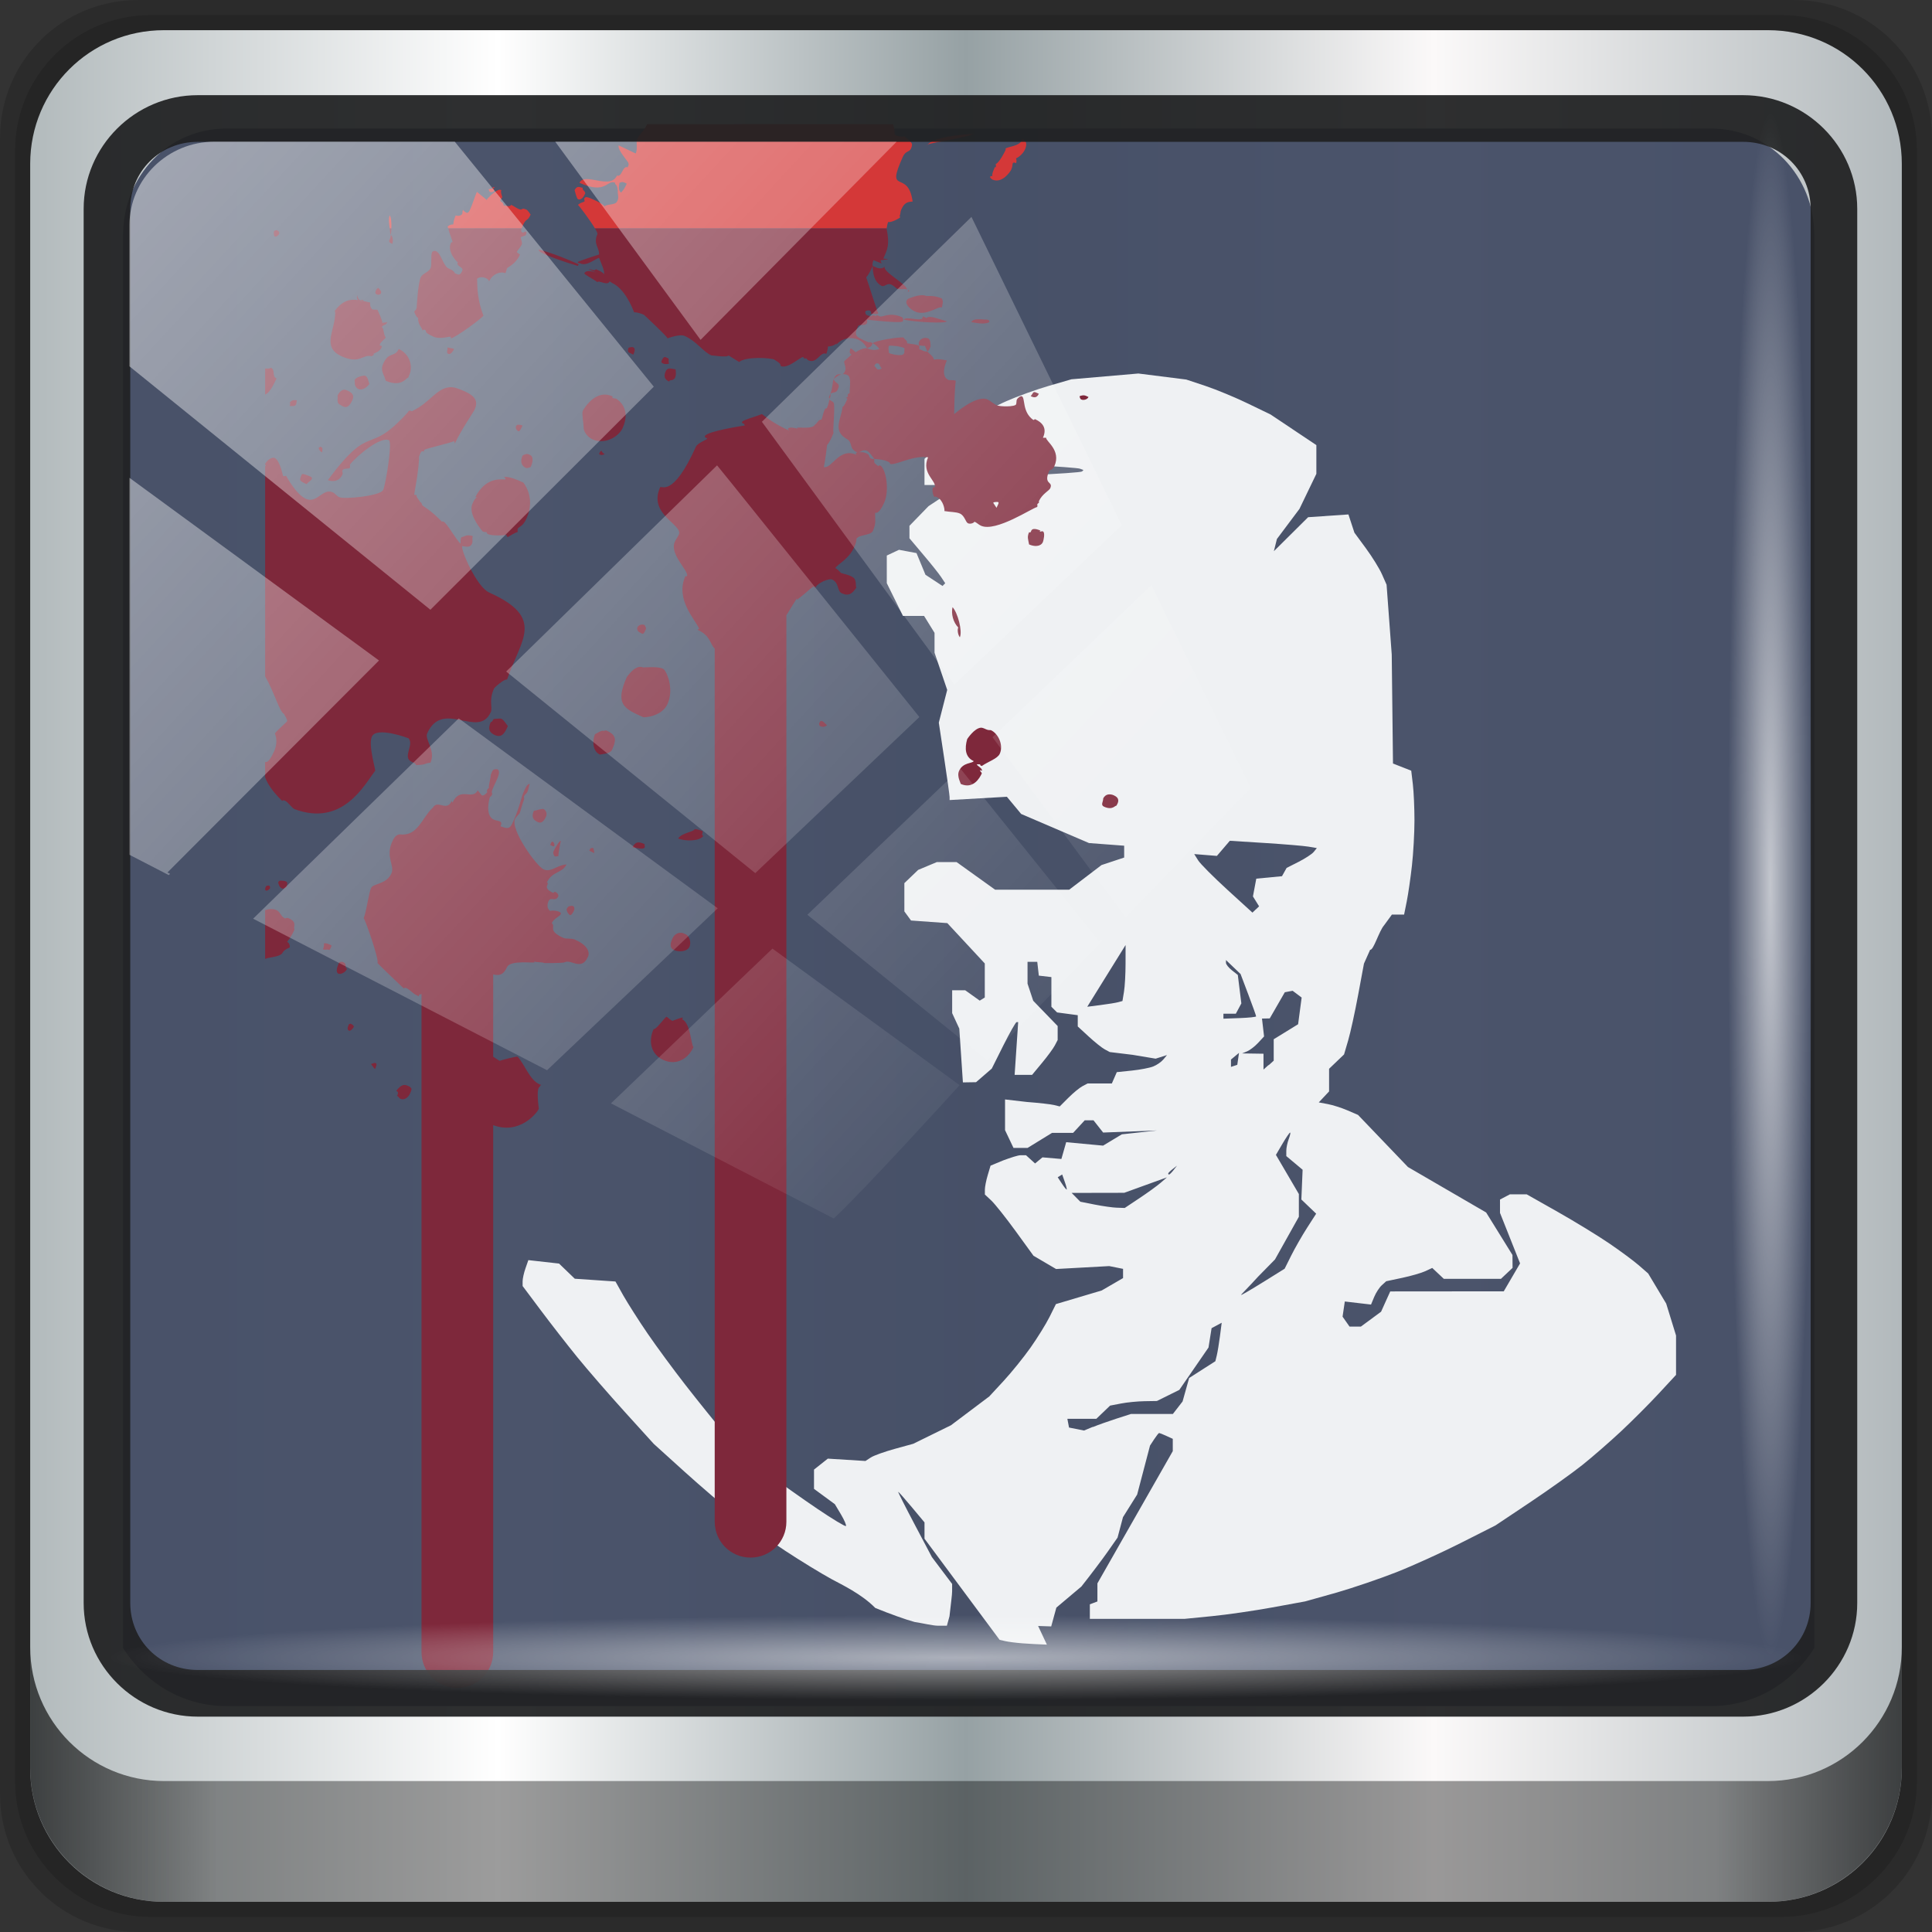 <?xml version="1.0" encoding="UTF-8" standalone="no"?>
<!-- Created with Inkscape (http://www.inkscape.org/) -->

<svg
   xmlns:dc="http://purl.org/dc/elements/1.1/"
   xmlns:cc="http://creativecommons.org/ns#"
   xmlns:rdf="http://www.w3.org/1999/02/22-rdf-syntax-ns#"
   xmlns:svg="http://www.w3.org/2000/svg"
   xmlns="http://www.w3.org/2000/svg"
   xmlns:xlink="http://www.w3.org/1999/xlink"
   xmlns:sodipodi="http://sodipodi.sourceforge.net/DTD/sodipodi-0.dtd"
   xmlns:inkscape="http://www.inkscape.org/namespaces/inkscape"
   width="96"
   height="96"
   id="svg13094"
   version="1.1"
   inkscape:version="0.92.1 r15371"
   sodipodi:docname="no-more-room-in-hell.svg">
  <rect width="100%" height="100%" fill="#333333" stroke="none"/>
  <sodipodi:namedview
     id="base"
     pagecolor="#ffffff"
     bordercolor="#666666"
     borderopacity="1.0"
     inkscape:pageopacity="0"
     inkscape:pageshadow="2"
     inkscape:zoom="2.193136"
     inkscape:cx="-60.450166"
     inkscape:cy="30.469154"
     inkscape:document-units="px"
     inkscape:current-layer="g19124"
     showgrid="false"
     inkscape:snap-bbox="true"
     inkscape:bbox-paths="true"
     inkscape:bbox-nodes="true"
     inkscape:snap-bbox-edge-midpoints="true"
     inkscape:snap-bbox-midpoints="true"
     inkscape:object-paths="true"
     inkscape:snap-intersection-paths="true"
     inkscape:object-nodes="true"
     inkscape:snap-smooth-nodes="true"
     inkscape:snap-midpoints="true"
     inkscape:snap-object-midpoints="true"
     inkscape:snap-center="true"
     showguides="true"
     inkscape:guide-bbox="true"
     inkscape:window-width="1920"
     inkscape:window-height="994"
     inkscape:window-x="0"
     inkscape:window-y="21"
     inkscape:window-maximized="1"
     inkscape:snap-global="false"
     fit-margin-top="0"
     fit-margin-left="0"
     fit-margin-right="0"
     fit-margin-bottom="0"
     showborder="true"
     inkscape:showpageshadow="false"
     inkscape:snap-page="true">
    <inkscape:grid
       type="xygrid"
       id="grid3075"
       empspacing="5"
       visible="true"
       enabled="true"
       snapvisiblegridlinesonly="true"
       originx="1.6362304e-08"
       originy="18"
       spacingx="1"
       spacingy="1" />
  </sodipodi:namedview>
  <defs
     id="defs13096">
    <linearGradient
       inkscape:collect="always"
       xlink:href="#linearGradient6139-0"
       id="linearGradient4071"
       gradientUnits="userSpaceOnUse"
       gradientTransform="matrix(1.107,0,0,1.107,-5.143,-4.036)"
       x1="6"
       y1="47"
       x2="90"
       y2="47" />
    <linearGradient
       id="linearGradient6139-0">
      <stop
         id="stop6141-2"
         offset="0"
         style="stop-color:#b2babc;stop-opacity:1" />
      <stop
         style="stop-color:#ffffff;stop-opacity:1;"
         offset="0.25"
         id="stop6151-0" />
      <stop
         style="stop-color:#96a1a4;stop-opacity:1"
         offset="0.5"
         id="stop6147-1" />
      <stop
         id="stop6149-4"
         offset="0.75"
         style="stop-color:#fbf9f9;stop-opacity:1;" />
      <stop
         id="stop6143-4"
         offset="1"
         style="stop-color:#b2b9bc;stop-opacity:1" />
    </linearGradient>
    <linearGradient
       gradientTransform="translate(-10e-6,-2e-6)"
       inkscape:collect="always"
       xlink:href="#linearGradient3832-0-6-1-1"
       id="linearGradient4129"
       x1="1.5"
       y1="88.172"
       x2="94.5"
       y2="88.172"
       gradientUnits="userSpaceOnUse" />
    <linearGradient
       id="linearGradient3832-0-6-1-1">
      <stop
         style="stop-color:#000000;stop-opacity:1;"
         offset="0"
         id="stop3834-6-3-7-1" />
      <stop
         id="stop3872-2-4"
         offset="0.1"
         style="stop-color:#000000;stop-opacity:0.588;" />
      <stop
         style="stop-color:#000000;stop-opacity:0.588;"
         offset="0.9"
         id="stop3844-6-2-7-6" />
      <stop
         style="stop-color:#000000;stop-opacity:1;"
         offset="1"
         id="stop3836-5-0-2-9" />
    </linearGradient>
    <radialGradient
       inkscape:collect="always"
       xlink:href="#linearGradient3737"
       id="radialGradient7462"
       gradientUnits="userSpaceOnUse"
       gradientTransform="matrix(0.975,0,0,0.049,33.899,80.167)"
       cx="13.948"
       cy="44.893"
       fx="13.948"
       fy="44.893"
       r="43.199" />
    <linearGradient
       id="linearGradient3737">
      <stop
         offset="0"
         style="stop-color:#ffffff;stop-opacity:1"
         id="stop3739" />
      <stop
         offset="1"
         style="stop-color:#ffffff;stop-opacity:0"
         id="stop3741" />
    </linearGradient>
    <radialGradient
       inkscape:collect="always"
       xlink:href="#linearGradient3737"
       id="radialGradient7464"
       gradientUnits="userSpaceOnUse"
       gradientTransform="matrix(0.888,0,0,0.049,31.544,-90.168)"
       cx="13.948"
       cy="44.893"
       fx="13.948"
       fy="44.893"
       r="43.199" />
    <linearGradient
       inkscape:collect="always"
       xlink:href="#linearGradient3737"
       id="linearGradient4767"
       gradientUnits="userSpaceOnUse"
       x1="2.771"
       y1="-28.642"
       x2="50.528"
       y2="14.514" />
    <clipPath
       id="clipPath4156-4-1"
       clipPathUnits="userSpaceOnUse">
      <path
         inkscape:connector-curvature="0"
         id="path4158-0-8"
         d="m 27.046,-55.695 -14.214,13.321 h 0.061 l 15.653,21.771 10.231,-10.546 C 38.562,-32.302 27.468,-54.819 27.046,-55.695 Z M 9.647,-39.383 -5.241,-25.321 15.988,-7.806 26.372,-18.383 Z m 31.491,12.951 -9.741,9.714 8.945,12.458 7.781,-7.555 z m -49.84,4.379 -13.754,12.982 26.283,13.846 0.061,-0.062 -0.123,-0.062 L 13.599,-5.401 -8.702,-22.053 Z m 38.015,7.401 -9.803,9.775 11.579,9.559 7.628,-7.401 -8.669,-11.009 z m 20.187,5.674 -7.383,7.216 6.188,8.542 5.82,-6.137 z m -32.195,6.322 -9.557,9.498 13.662,7.185 7.934,-7.678 z m 23.312,2.374 -7.107,6.938 8.363,6.907 5.361,-5.674 -0.061,-0.092 -0.092,0.123 -6.464,-8.203 z m -8.73,8.542 -7.505,7.339 10.354,5.458 c 1.397,-1.321 5.675,-6.123 5.851,-6.322 z"
         style="opacity:0.6;fill:#ffffff;fill-opacity:1;stroke:none" />
    </clipPath>
    <linearGradient
       id="ButtonShadow-16"
       gradientTransform="scale(1.006,0.994)"
       x1="45.448"
       y1="92.54"
       x2="45.448"
       y2="7.017"
       gradientUnits="userSpaceOnUse">
      <stop
         style="stop-color:#000000;stop-opacity:1;"
         offset="0"
         id="stop3750-6" />
      <stop
         style="stop-color:#000000;stop-opacity:0.588;"
         offset="1"
         id="stop3752-4" />
    </linearGradient>
    <clipPath
       clipPathUnits="userSpaceOnUse"
       id="clipPath4355-7">
      <rect
         style="fill:#ffffff;fill-opacity:1;fill-rule:nonzero;stroke:none"
         id="rect4357-5"
         width="84"
         height="80"
         x="6"
         y="6"
         rx="6"
         ry="6" />
    </clipPath>
    <clipPath
       clipPathUnits="userSpaceOnUse"
       id="clipPath4355-9">
      <rect
         style="fill:#ffffff;fill-opacity:1;fill-rule:nonzero;stroke:none"
         id="rect4357-1"
         width="84"
         height="80"
         x="6"
         y="6"
         rx="6"
         ry="6" />
    </clipPath>
    <clipPath
       clipPathUnits="userSpaceOnUse"
       id="clipPath4355-1">
      <rect
         style="fill:#ffffff;fill-opacity:1;fill-rule:nonzero;stroke:none"
         id="rect4357-9"
         width="84"
         height="80"
         x="6"
         y="6"
         rx="6"
         ry="6" />
    </clipPath>
    <clipPath
       clipPathUnits="userSpaceOnUse"
       id="clipPath3943-52-0">
      <path
         id="path3945-4-1"
         d="m 69.781,20.844 -5,3.438 c 5.587,5.537 9,13.328 9,21.812 0,8.434 -3.377,16.096 -8.906,21.625 l 5,3.438 C 76.078,64.576 80,55.844 80,46.094 c 2e-6,-9.797 -3.963,-18.66 -10.219,-25.25 z M 40,24.062 28.906,36.219 H 21.5 c -0.823,0 -1.5,0.677 -1.5,1.5 v 1 14.844 1 c 0,0.823 0.684,1.61 1.5,1.5 h 7.406 L 40,68 V 66 26.062 Z m 20.594,3.281 -5,3.438 L 55.5,30.875 c 3.938,3.89 6.406,9.25 6.406,15.219 0,5.921 -2.43,11.148 -6.312,15.031 l 0.094,0.094 5.094,3.438 c 4.475,-4.908 7.25,-11.402 7.25,-18.562 0,-7.231 -2.879,-13.831 -7.438,-18.75 z m -9.25,6.5 -5.219,3.625 c 2.222,2.218 3.719,5.24 3.719,8.625 0,3.337 -1.459,6.228 -3.625,8.438 l 5.219,3.625 c 2.822,-3.237 4.531,-7.434 4.531,-12.062 0,-4.673 -1.754,-9.001 -4.625,-12.25 z"
         style="color:#000000;display:inline;overflow:visible;visibility:visible;opacity:0.8;fill:#ff00ff;fill-opacity:1;fill-rule:nonzero;stroke:none;stroke-width:1;marker:none;enable-background:accumulate"
         inkscape:connector-curvature="0" />
    </clipPath>
  </defs>
  <g
     id="g3043"
     inkscape:export-filename="folder.png"
     inkscape:export-xdpi="90"
     inkscape:export-ydpi="90"
     transform="translate(-0.625,0.082)" />
  <g
     id="scalable"
     transform="matrix(1.039,0,0,1.039,1214.722,1878.812)"
     inkscape:label="#g3701"
     style="fill:#ffffff" />
  <path
     inkscape:connector-curvature="0"
     id="path3288"
     d="M 89.143,-2e-6 H 6.857 C 3.058,-2e-6 0,3.058 0,6.857 v 82.286 c 0,3.799 3.058,6.857 6.857,6.857 h 82.286 c 3.799,0 6.857,-3.058 6.857,-6.857 V 6.857 C 96,3.058 92.942,-2e-6 89.143,-2e-6 Z"
     style="display:inline;opacity:0.15;fill:#000000;fill-opacity:1;fill-rule:nonzero;stroke:none" />
  <path
     style="display:inline;opacity:0.15;fill:#000000;fill-opacity:1;fill-rule:nonzero;stroke:none"
     d="m 88.5,0.75 h -81 c -3.739,0 -6.75,3.01 -6.75,6.75 v 81 c 0,3.74 3.011,6.75 6.75,6.75 h 81 c 3.74,0 6.75,-3.01 6.75,-6.75 V 7.5 c 0,-3.739 -3.01,-6.75 -6.75,-6.75 z"
     id="path4085"
     inkscape:connector-curvature="0" />
  <path
     inkscape:connector-curvature="0"
     id="rect4251-1"
     d="M 87.857,1.5 H 8.143 c -3.68,0 -6.643,2.963 -6.643,6.643 v 79.714 c 0,3.68 2.963,6.643 6.643,6.643 h 79.714 c 3.68,0 6.643,-2.963 6.643,-6.643 V 8.143 c 0,-3.68 -2.963,-6.643 -6.643,-6.643 z"
     style="display:inline;fill:url(#linearGradient4071);fill-opacity:1;fill-rule:nonzero;stroke:none" />
  <path
     sodipodi:nodetypes="sscccsccscccsss"
     inkscape:connector-curvature="0"
     id="path3400-6"
     d="m 11.241,6.387 c -2.857,0 -5.124,2.343 -5.124,5.294 v 21.938 7.412 40.864 c 1.097,1.725 2.969,2.879 5.124,2.879 h 4.099 65.589 4.099 c 2.155,0 4.027,-1.154 5.124,-2.879 V 41.031 33.619 11.681 c 0,-2.951 -2.268,-5.294 -5.124,-5.294 z"
     style="display:inline;opacity:0.96;fill:#444d65;fill-opacity:1;fill-rule:nonzero;stroke:none;stroke-width:1.042" />
  <g
     transform="matrix(1.295,0,0,1.295,13.175,6.171)"
     id="g19124">
    <path
       inkscape:connector-curvature="0"
       id="path3024"
       d="m 29.996,58.34 c -0.276,-0.009 -0.698,-0.032 -0.936,-0.05 -0.239,-0.018 -0.534,-0.055 -0.656,-0.083 l -0.222,-0.05 -1.441,-1.941 -1.441,-1.941 v -0.313 -0.313 l -0.49,-0.587 c -0.27,-0.323 -0.504,-0.587 -0.52,-0.587 -0.016,0 0.268,0.564 0.632,1.253 l 0.662,1.253 0.388,0.515 0.388,0.515 -4.43e-4,0.28 c -2.87e-4,0.154 -0.046,0.443 -0.101,0.962 l -0.1,0.361 h -0.343 c -0.189,0 -0.593,-0.097 -0.898,-0.144 -0.305,-0.079 -0.984,-0.322 -1.508,-0.539 C 22.886,56.397 22.132,56.042 21.735,55.827 21.337,55.611 20.535,55.12 19.951,54.736 19.368,54.353 18.523,53.75 18.072,53.397 17.621,53.044 16.726,52.278 16.082,51.696 l -1.17,-1.059 -1.111,-1.225 c -0.611,-0.674 -1.431,-1.619 -1.822,-2.1 -0.391,-0.481 -1.023,-1.293 -1.405,-1.804 L 9.879,44.58 v -0.182 c 0,-0.1 0.049,-0.324 0.11,-0.497 l 0.11,-0.315 0.589,0.066 0.589,0.066 0.302,0.291 0.302,0.291 0.781,0.053 0.78,0.053 0.303,0.541 c 0.17,0.297 0.585,0.953 0.93,1.456 0.345,0.504 0.999,1.393 1.454,1.976 0.454,0.583 1.126,1.418 1.491,1.856 l 0.665,0.795 0.929,0.696 c 0.511,0.383 1.4,1.014 1.976,1.403 0.576,0.389 1.068,0.686 1.094,0.66 0.026,-0.026 -0.059,-0.225 -0.188,-0.443 l -0.236,-0.395 -0.4,-0.294 -0.4,-0.294 V 51.994 51.623 l 0.265,-0.21 0.265,-0.21 0.722,0.045 0.722,0.045 0.205,-0.134 c 0.113,-0.074 0.525,-0.222 0.917,-0.33 l 0.712,-0.196 0.723,-0.355 0.723,-0.355 0.735,-0.553 0.735,-0.553 0.548,-0.592 c 0.301,-0.326 0.767,-0.901 1.034,-1.279 0.267,-0.378 0.596,-0.909 0.731,-1.18 l 0.245,-0.493 0.878,-0.261 0.878,-0.261 0.41,-0.238 0.41,-0.238 v -0.177 -0.177 l -0.265,-0.053 -0.265,-0.053 -1.02,0.056 -1.02,0.056 -0.433,-0.254 -0.433,-0.254 -0.683,-0.941 c -0.376,-0.517 -0.796,-1.046 -0.933,-1.175 l -0.25,-0.234 v -0.189 c 0,-0.104 0.049,-0.353 0.109,-0.554 l 0.109,-0.365 0.482,-0.2 c 0.297,-0.11 0.57,-0.2 0.678,-0.2 h 0.2 l 0.174,0.158 0.174,0.158 0.142,-0.117 0.142,-0.117 0.363,0.031 0.363,0.031 0.092,-0.322 0.092,-0.322 0.708,0.066 0.708,0.066 0.36,-0.217 0.36,-0.217 0.675,-0.074 0.675,-0.074 -1.034,0.04 -1.034,0.04 -0.185,-0.235 -0.185,-0.235 h -0.168 -0.168 l -0.223,0.241 -0.223,0.241 h -0.404 -0.404 l -0.47,0.289 -0.47,0.289 h -0.27 -0.27 l -0.162,-0.341 -0.162,-0.341 v -0.589 -0.589 l 0.833,0.096 c 0.458,0.035 0.93,0.088 1.049,0.118 l 0.216,0.054 0.334,-0.334 c 0.184,-0.184 0.424,-0.382 0.535,-0.441 l 0.201,-0.107 h 0.465 0.465 l 0.095,-0.217 0.095,-0.217 0.578,-0.06 c 0.318,-0.033 0.689,-0.104 0.823,-0.159 0.135,-0.054 0.308,-0.174 0.385,-0.267 l 0.14,-0.169 -0.218,0.069 -0.218,0.069 L 33.287,35.709 32.408,35.602 32.214,35.498 c -0.107,-0.057 -0.383,-0.278 -0.614,-0.491 l -0.42,-0.387 v -0.216 -0.216 l -0.397,-0.053 -0.397,-0.053 -0.109,-0.109 -0.109,-0.109 v -0.569 -0.569 l -0.241,-0.028 -0.241,-0.028 -0.03,-0.265 -0.03,-0.265 H 29.439 29.253 v 0.419 0.419 l 0.109,0.328 0.109,0.328 0.469,0.485 0.469,0.485 v 0.268 0.268 l -0.11,0.211 c -0.061,0.116 -0.282,0.417 -0.491,0.668 l -0.38,0.458 h -0.335 -0.335 l 0.068,-1.012 0.068,-1.012 h -0.06 c -0.033,0 -0.261,0.401 -0.507,0.892 l -0.446,0.892 -0.302,0.261 -0.302,0.261 -0.252,0.004 -0.252,0.004 -0.069,-1.032 -0.069,-1.032 -0.137,-0.297 -0.137,-0.297 v -0.439 -0.439 h 0.25 0.25 l 0.279,0.199 0.279,0.199 0.097,-0.06 0.097,-0.06 v -0.653 -0.653 l -0.719,-0.774 -0.719,-0.774 -0.696,-0.05 -0.696,-0.05 -0.128,-0.175 -0.128,-0.175 v -0.542 -0.542 l 0.265,-0.254 0.265,-0.254 0.358,-0.15 0.358,-0.15 h 0.379 0.379 l 0.739,0.53 0.739,0.53 h 1.421 1.421 l 0.621,-0.473 0.621,-0.473 0.434,-0.144 0.434,-0.144 v -0.227 -0.227 l -0.675,-0.051 -0.675,-0.051 -1.301,-0.558 -1.301,-0.558 -0.274,-0.33 -0.274,-0.33 -1.099,0.063 -1.099,0.063 v -0.114 c 0,-0.063 -0.093,-0.731 -0.207,-1.485 l -0.207,-1.371 0.161,-0.628 0.161,-0.628 -0.243,-0.714 -0.243,-0.714 v -0.381 -0.381 l -0.201,-0.325 -0.201,-0.325 h -0.405 -0.405 l -0.31,-0.628 -0.31,-0.628 v -0.53 -0.53 l 0.234,-0.11 0.234,-0.11 0.336,0.063 0.336,0.063 0.172,0.416 0.172,0.416 0.327,0.215 0.327,0.215 0.052,-0.052 0.052,-0.052 -0.152,-0.231 c -0.083,-0.127 -0.393,-0.516 -0.688,-0.863 L 24.722,15.889 V 15.65 15.41 l 0.365,-0.376 0.365,-0.376 0.693,-0.461 0.693,-0.461 0.315,-0.095 0.315,-0.095 1.91,-0.083 c 1.051,-0.045 1.935,-0.107 1.966,-0.138 l 0.055,-0.055 -0.134,-0.051 c -0.074,-0.028 -0.89,-0.089 -1.814,-0.135 l -1.679,-0.084 -0.248,0.075 c -0.137,0.041 -0.587,0.231 -1.001,0.422 l -0.752,0.347 h -0.236 -0.236 v -0.501 -0.501 l 0.53,-0.513 0.53,-0.513 0.662,-0.428 c 0.396,-0.236 1.005,-0.579 1.424,-0.763 0.419,-0.184 1.151,-0.448 1.627,-0.586 l 0.865,-0.251 1.284,-0.111 1.284,-0.111 0.919,0.116 0.919,0.116 0.737,0.245 c 0.405,0.135 1.133,0.436 1.617,0.67 l 0.88,0.425 0.879,0.588 0.879,0.588 v 0.551 0.551 l -0.324,0.672 -0.324,0.672 -0.433,0.578 -0.433,0.578 -0.058,0.234 -0.058,0.234 0.657,-0.652 0.657,-0.652 0.773,-0.053 0.773,-0.053 0.115,0.35 0.115,0.35 0.44,0.598 c 0.242,0.329 0.52,0.778 0.617,0.998 l 0.177,0.4 0.099,1.34 0.099,1.34 0.024,2.091 0.024,2.091 0.35,0.137 0.35,0.137 0.062,0.52 c 0.034,0.286 0.062,0.91 0.062,1.387 2.2e-5,0.477 -0.043,1.258 -0.097,1.735 -0.053,0.477 -0.143,1.095 -0.199,1.374 l -0.102,0.506 h -0.234 -0.234 l -0.299,0.41 c -0.197,0.225 -0.406,0.968 -0.536,0.94 l -0.237,0.53 -0.224,1.205 c -0.123,0.663 -0.295,1.447 -0.382,1.743 l -0.158,0.538 -0.287,0.275 -0.287,0.275 v 0.434 0.434 l -0.198,0.211 -0.198,0.211 0.347,0.065 c 0.191,0.036 0.53,0.144 0.753,0.24 l 0.406,0.175 0.958,1 0.958,1 1.5,0.872 1.5,0.872 0.505,0.815 0.505,0.815 0.002,0.248 0.002,0.248 -0.223,0.21 -0.223,0.21 h -1.096 -1.096 l -0.222,-0.209 -0.222,-0.209 -0.266,0.124 c -0.146,0.068 -0.544,0.183 -0.883,0.255 l -0.617,0.131 -0.17,0.154 c -0.093,0.084 -0.224,0.286 -0.291,0.447 l -0.122,0.294 -0.503,-0.059 -0.503,-0.059 -0.043,0.291 -0.043,0.291 0.134,0.191 0.134,0.191 h 0.217 0.217 l 0.388,-0.286 0.388,-0.286 0.175,-0.389 0.176,-0.389 2.178,-0.002 2.178,-0.002 0.313,-0.536 0.313,-0.536 -0.385,-0.969 -0.385,-0.969 v -0.256 -0.256 l 0.19,-0.1 0.19,-0.1 h 0.322 0.322 l 1.183,0.669 c 0.651,0.368 1.539,0.911 1.974,1.207 0.435,0.296 0.951,0.678 1.147,0.849 l 0.357,0.311 0.346,0.578 0.346,0.578 0.189,0.613 0.189,0.613 v 0.755 0.755 l -0.667,0.72 c -0.367,0.396 -1.017,1.046 -1.444,1.446 -0.427,0.399 -1.092,0.978 -1.477,1.286 -0.385,0.308 -1.295,0.957 -2.02,1.442 l -1.32,0.882 -1.331,0.673 c -0.732,0.37 -1.845,0.876 -2.472,1.123 -0.628,0.247 -1.665,0.6 -2.305,0.785 l -1.196,0.335 -1.261,0.231 c -0.694,0.127 -1.735,0.278 -2.314,0.335 l -1.053,0.104 H 33.458 31.644 V 57.072 56.793 l 0.145,-0.055 0.145,-0.055 v -0.347 -0.347 l 1.446,-2.537 1.446,-2.537 v -0.236 -0.236 l -0.246,-0.112 c -0.135,-0.062 -0.26,-0.112 -0.278,-0.112 -0.018,0 -0.104,0.109 -0.191,0.241 l -0.158,0.241 -0.247,0.94 -0.247,0.94 -0.272,0.434 -0.272,0.434 -0.104,0.392 -0.104,0.392 -0.373,0.533 c -0.205,0.293 -0.661,0.897 -1.014,1.343 l -0.961,0.81 -0.099,0.361 -0.099,0.361 -0.502,-0.017 z m 1.763,-8.349 c 0.186,-0.077 0.591,-0.221 0.9,-0.321 l 0.563,-0.181 h 0.804 0.804 l 0.186,-0.24 0.186,-0.24 0.126,-0.45 0.126,-0.45 0.503,-0.322 0.503,-0.322 0.054,-0.221 c 0.03,-0.122 0.085,-0.454 0.122,-0.738 l 0.067,-0.517 -0.194,0.104 -0.194,0.104 -0.059,0.371 -0.059,0.371 -0.56,0.813 -0.56,0.813 -0.43,0.213 -0.43,0.213 -0.482,0.008 c -0.265,0.004 -0.669,0.044 -0.898,0.089 l -0.416,0.08 -0.264,0.253 -0.264,0.253 h -0.556 -0.556 l 0.032,0.168 0.032,0.168 0.288,0.057 0.288,0.057 0.337,-0.14 z m 6.523,-5.554 0.836,-0.521 0.257,-0.515 c 0.142,-0.283 0.414,-0.758 0.605,-1.056 l 0.348,-0.541 -0.284,-0.272 -0.284,-0.272 0.024,-0.571 0.024,-0.571 -0.313,-0.262 -0.313,-0.262 v -0.204 c 0,-0.112 0.042,-0.315 0.094,-0.451 0.052,-0.136 0.075,-0.247 0.052,-0.247 -0.023,0 -0.155,0.193 -0.293,0.428 l -0.251,0.428 0.44,0.751 0.44,0.751 -4e-6,0.436 -5e-6,0.436 -0.458,0.819 -0.458,0.819 -0.651,0.663 c -0.358,0.397 -0.651,0.679 -0.651,0.699 0,0.02 0.376,-0.199 0.836,-0.486 z m -5.598,-2.863 0.298,0.011 0.569,-0.379 c 0.313,-0.208 0.678,-0.473 0.81,-0.587 l 0.241,-0.208 -0.193,0.069 c -0.106,0.038 -0.475,0.171 -0.819,0.296 l -0.627,0.227 -1.009,0.002 -1.009,0.002 0.167,0.169 0.167,0.169 0.553,0.11 c 0.304,0.06 0.687,0.115 0.851,0.12 z m -1.931,-0.696 c 0.018,0 -0.013,-0.13 -0.069,-0.289 l -0.101,-0.289 -0.086,0.053 -0.086,0.053 0.155,0.236 c 0.085,0.13 0.169,0.236 0.187,0.236 z m 3.934,-0.578 c 0.02,0 0.096,-0.076 0.169,-0.169 l 0.132,-0.169 -0.169,0.132 c -0.093,0.073 -0.169,0.149 -0.169,0.169 0,0.02 0.016,0.04 0.036,0.04 z m 3.819,-4.193 0.193,-0.174 v -0.411 -0.411 l 0.468,-0.288 0.468,-0.288 0.068,-0.512 0.068,-0.512 -0.173,-0.13 -0.173,-0.13 -0.15,0.028 -0.15,0.028 -0.289,0.502 -0.289,0.502 -0.149,0.003 -0.149,0.003 0.04,0.343 0.04,0.343 -0.228,0.246 c -0.125,0.135 -0.315,0.281 -0.421,0.325 l -0.193,0.08 0.41,0.006 0.41,0.006 v 0.304 0.304 l 0.193,-0.174 z m -1.325,0.025 0.12,-0.04 0.033,-0.229 0.033,-0.229 -0.154,0.128 -0.154,0.128 v 0.141 0.141 l 0.12,-0.04 z m 0.216,-1.833 c 0.344,-0.013 0.626,-0.042 0.627,-0.066 4.43e-4,-0.024 -0.133,-0.399 -0.298,-0.834 l -0.299,-0.791 -0.28,-0.268 -0.28,-0.268 v 0.107 c 0,0.059 0.102,0.188 0.227,0.286 l 0.227,0.179 0.068,0.546 0.068,0.546 -0.106,0.198 -0.106,0.198 h -0.238 -0.238 v 0.095 0.095 l 0.626,-0.023 z m -5.337,-0.501 c 0.285,-0.036 0.589,-0.086 0.675,-0.11 l 0.16,-0.044 0.059,-0.359 c 0.033,-0.197 0.06,-0.681 0.06,-1.074 l 8.85e-4,-0.715 -0.684,1.101 c -0.376,0.606 -0.707,1.138 -0.735,1.184 l -0.051,0.083 0.518,-0.066 z m 5.949,-3.664 0.129,-0.123 -0.118,-0.19 -0.118,-0.19 0.064,-0.341 0.064,-0.341 0.493,-0.047 0.493,-0.047 0.089,-0.159 0.089,-0.159 0.458,-0.232 c 0.252,-0.128 0.513,-0.298 0.58,-0.379 l 0.122,-0.15 -0.32,-0.055 c -0.176,-0.03 -0.928,-0.093 -1.67,-0.14 l -1.349,-0.085 -0.248,0.29 -0.248,0.29 -0.435,-0.035 -0.435,-0.035 0.153,0.244 c 0.084,0.134 0.59,0.64 1.117,1.123 l 0.964,0.879 0.129,-0.123 z"
       style="color:#000000;display:inline;overflow:visible;visibility:visible;fill:#eff1f3;fill-opacity:1;fill-rule:nonzero;stroke:none;marker:none;enable-background:accumulate" />
    <path
       id="path3130"
       d="m 14.656,0 c -0.128,0.286 -0.289,0.372 -0.375,0.562 -0.064,0.143 0.023,0.372 -0.062,0.562 L 13.562,0.812 C 13.525,1.024 13.959,1.452 13.938,1.5 13.968,1.549 13.922,1.621 13.906,1.656 13.716,1.571 13.69,2.054 13.5,1.969 13.243,2.54 12.255,1.822 12.062,2.25 c 1.047,0.47 1.042,-0.15 1.375,0 -0.043,0.095 0.058,-0.021 0.094,0.281 C 13.515,2.695 13.596,2.826 13.5,2.969 13.436,3.112 13.074,3.061 13.031,3.156 12.957,3.066 12.768,2.97 12.625,2.906 12.435,2.821 12.293,2.749 12.25,2.844 c -0.021,0.048 0.021,0.077 0,0.125 C 12.181,2.995 12.09,3.02 12,3.094 12.036,3.11 12.462,3.675 12.656,4 h 11.188 C 23.87,3.919 23.862,3.85 23.906,3.75 24.001,3.793 24.354,3.61 24.375,3.562 24.351,3.552 24.344,3.546 24.344,3.531 c 0.043,-0.095 0.02,-0.152 0.062,-0.25 0.107,-0.238 0.204,-0.303 0.438,-0.312 -0.17,-1.277 -1.059,-0.196 -0.375,-1.719 0.107,-0.238 0.248,-0.17 0.312,-0.312 0.107,-0.238 -0.007,-0.245 -0.25,-0.469 -0.186,0.031 -0.28,-0.02 -0.375,-0.062 0,0 -0.003,-0.236 -0.062,-0.406 z M 27.188,0.375 C 26.138,0.419 25.492,0.622 25.406,0.812 25.332,0.722 26.508,0.613 27.188,0.375 Z m 1.875,0.188 c -0.009,0.003 -0.021,0.039 -0.031,0.062 -0.101,0.224 -0.537,0.234 -0.625,0.312 0.01,0.01 0.011,0.039 0,0.062 -0.021,0.048 -0.237,0.479 -0.375,0.531 0,0 0.021,0.077 0,0.125 -0.048,-0.021 -0.041,0.015 -0.062,0.062 C 27.926,1.814 27.88,1.931 27.906,2 27.859,1.979 27.834,1.984 27.812,2.031 c 0,0 0.046,0.072 0.094,0.094 0.381,0.171 0.697,-0.327 0.719,-0.375 0.064,-0.143 0.041,-0.202 0.062,-0.25 0.021,-0.048 0.109,-0.021 0.125,0 0.021,-0.048 0.026,-0.119 0,-0.188 0.069,-0.026 0.258,-0.153 0.344,-0.344 0.064,-0.143 0.08,-0.311 -0.062,-0.375 C 29.07,0.583 29.071,0.559 29.062,0.562 Z M 13.719,2.219 C 13.754,2.22 13.804,2.249 13.875,2.281 13.811,2.424 13.768,2.504 13.656,2.625 13.535,2.513 13.577,2.414 13.594,2.25 c 0.069,-0.026 0.09,-0.033 0.125,-0.031 z m -5,0.188 C 8.97,2.432 8.631,2.474 8.562,2.5 8.61,2.521 8.577,2.572 8.625,2.594 8.673,2.615 8.76,2.61 8.781,2.562 8.803,2.515 8.745,2.475 8.719,2.406 Z m 3.312,0 c -0.055,-0.004 -0.113,0.03 -0.156,0.125 0,0 0.077,0.322 0.125,0.344 0.143,0.064 0.238,-0.124 0.281,-0.219 C 12.28,2.54 12.145,2.533 12.188,2.438 12.129,2.44 12.087,2.41 12.031,2.406 Z M 8.938,2.531 C 8.768,2.605 8.532,2.835 8.5,2.906 8.379,2.795 8.25,2.705 8.125,2.594 8.039,2.784 7.961,3.06 7.875,3.25 7.832,3.345 7.819,3.38 7.75,3.406 7.702,3.385 7.62,3.35 7.594,3.281 7.551,3.38 7.584,3.39 7.562,3.438 7.52,3.533 7.36,3.521 7.312,3.5 7.27,3.595 7.235,3.68 7.219,3.844 7.102,3.849 7.021,3.89 7,3.938 6.995,3.948 7.03,3.983 7.031,4 h 2.812 C 9.854,3.971 9.862,3.934 9.875,3.906 c 0.15,-0.333 0.184,-0.152 0.312,-0.438 0,0 -0.109,-0.166 -0.156,-0.188 C 9.793,3.174 9.909,3.336 9.719,3.25 9.624,3.207 9.533,3.137 9.438,3.094 9.395,3.189 9.273,3.12 9.156,3.125 9.125,2.939 8.988,3.001 9.031,2.906 9.053,2.859 9.094,2.812 9.094,2.812 9.115,2.797 9.02,2.63 9.062,2.531 9.027,2.515 8.994,2.507 8.938,2.531 Z M 4.781,3.5 c -0.055,0.122 -0.026,0.324 0,0.5 h 0.062 C 4.854,3.793 4.832,3.562 4.781,3.5 Z"
       style="font-style:normal;font-variant:normal;font-weight:normal;font-stretch:normal;font-size:26.088px;line-height:125%;font-family:'WC Rhesus A Bta';-inkscape-font-specification:'WC Rhesus A Bta';text-align:start;letter-spacing:0px;word-spacing:0px;writing-mode:lr-tb;text-anchor:start;fill:#d43838;fill-opacity:1;stroke:none"
       inkscape:connector-curvature="0" />
    <path
       inkscape:connector-curvature="0"
       style="font-style:normal;font-variant:normal;font-weight:normal;font-stretch:normal;font-size:26.088px;line-height:125%;font-family:'WC Rhesus A Bta';-inkscape-font-specification:'WC Rhesus A Bta';text-align:start;letter-spacing:0px;word-spacing:0px;writing-mode:lr-tb;text-anchor:start;fill:#7e283b;fill-opacity:1;stroke:none"
       d="M 4.781,4 C 4.796,4.099 4.794,4.2 4.812,4.25 4.839,4.191 4.839,4.093 4.844,4 Z M 4.812,4.25 C 4.844,4.436 4.637,4.487 4.875,4.594 4.918,4.499 4.908,4.293 4.812,4.25 Z M 7.031,4 c 0.012,0.145 0.175,0.489 0.156,0.531 0,0 -0.041,-0.016 -0.062,0.031 -0.15,0.333 0.234,0.729 0.281,0.75 H 7.375 C 7.358,5.477 7.627,5.482 7.562,5.625 7.477,5.815 7.424,5.783 7.281,5.719 7.242,5.615 7.079,5.553 7.031,5.531 6.841,5.446 6.753,4.961 6.562,4.875 6.467,4.832 6.406,4.906 6.406,4.906 6.342,5.049 6.408,5.388 6.344,5.531 6.28,5.674 6.033,5.732 5.969,5.875 5.862,6.113 5.812,7.062 5.812,7.062 5.77,7.158 5.719,7.188 5.719,7.188 c 0,0 0.061,0.207 0.156,0.25 -0.038,0.212 0.178,0.421 0.156,0.469 0.021,0.002 0.052,-0.007 0.062,-0.031 0.19,0.086 -0.101,0.067 0.375,0.281 0.238,0.107 0.609,-0.021 0.656,0 v 0.062 C 7.311,8.188 8.332,7.439 8.375,7.344 8.072,6.545 8.162,5.997 8.125,5.938 8.19,5.867 8.343,5.85 8.469,5.906 8.516,5.928 8.568,5.962 8.594,6.031 8.722,5.746 9.028,5.633 9.219,5.719 9.262,5.624 9.26,5.579 9.281,5.531 9.303,5.484 9.61,5.381 9.781,5 9.734,4.979 9.656,4.906 9.656,4.906 9.699,4.811 9.801,4.72 9.844,4.625 9.887,4.53 9.791,4.391 9.812,4.344 9.834,4.296 9.979,4.298 10,4.25 10.021,4.202 10.048,4.146 10,4.125 9.952,4.104 9.923,4.178 9.875,4.156 9.808,4.126 9.819,4.069 9.844,4 Z m 5.625,0 C 12.721,4.108 12.761,4.195 12.75,4.219 12.579,4.6 12.824,4.719 12.812,5 12.144,5.215 12,5.281 12,5.281 11.979,5.329 12.046,5.322 12.094,5.344 12.332,5.451 12.606,5.204 12.812,5.125 12.891,5.332 13.043,5.655 13,5.75 12.926,5.66 12.83,5.627 12.688,5.562 c -0.043,0.095 -0.197,-0.005 -0.281,0 0.097,0.044 0.183,0.085 0.281,0.125 -0.175,-0.057 -0.384,-0.088 -0.438,0.031 -0.021,0.048 0.331,0.211 0.5,0.344 0.043,-0.095 0.383,0.159 0.469,-0.031 l 0.094,0.062 c 0.476,0.214 0.765,0.918 0.844,1.125 0.117,-0.005 0.28,0.051 0.375,0.094 0,0 0.928,0.859 0.906,0.906 0,0 0.466,-0.179 0.656,-0.094 0.476,0.214 0.698,0.6 1.031,0.75 -0.048,-0.021 0.613,0.095 0.656,0 l 0.406,0.25 c 0.271,-0.221 1.201,-0.158 1.344,-0.094 0.143,0.096 0.245,0.133 0.25,0.25 0.286,0.128 0.78,-0.387 0.875,-0.344 v 0.031 c 0.095,0.043 0.072,0.048 0.094,0 0,0 0.046,0.072 0.094,0.094 0.333,0.15 0.45,-0.357 0.688,-0.25 0.021,-0.048 0.067,-0.197 0.062,-0.281 0.233,-0.01 0.344,-0.125 0.344,-0.125 l -0.031,0.062 c 0.223,-0.243 0.542,-0.337 0.875,-0.188 0.19,0.086 0.297,0.291 0.312,0.312 C 23.232,8.541 23.248,8.549 23.312,8.406 23.17,8.31 23.237,8.408 23.094,8.344 22.665,8.151 22.579,8.131 22.75,7.75 c 0.043,-0.095 0.28,0.018 0.344,-0.125 0.021,-0.048 0,-0.125 0,-0.125 0,0 1.332,0.158 1.375,0.062 C 24.49,7.515 24.485,7.428 24.438,7.406 23.962,7.192 23.689,7.418 23.594,7.375 L 23.438,7.312 23.469,7.375 c -0.286,-0.128 -0.073,0.087 -0.406,-0.062 0,0 -0.053,-0.077 -0.031,-0.125 0.021,-0.048 0.14,-0.053 0.188,-0.031 0,0 0.053,0.077 0.031,0.125 C 23.367,7.28 23.51,7.298 23.531,7.25 23.51,7.298 23.141,6.082 23.062,5.875 23.174,5.754 23.248,5.58 23.312,5.438 23.286,5.369 23.322,5.266 23.344,5.219 l 0.312,0.125 C 23.63,5.275 23.604,5.266 23.625,5.219 23.966,5.171 23.97,5.182 23.719,5.156 23.889,4.778 23.967,4.618 23.844,4 Z M 23.312,5.438 c 0.003,0.63 0.297,0.729 0.312,0.75 0.143,0.096 0.216,-0.117 0.406,-0.031 0.095,0.043 0.171,0.135 0.219,0.156 0.095,0.043 0.28,-0.012 0.375,0.031 C 24.658,6.16 23.658,5.642 23.781,5.469 23.611,5.593 23.479,5.512 23.312,5.438 Z m 0,2.969 c 0.095,0.043 0.224,0.15 0.25,0.219 C 23.356,8.704 23.189,8.637 23.094,8.594 22.922,8.593 22.789,8.666 22.656,8.75 22.623,8.713 22.553,8.66 22.469,8.594 c -0.072,0.16 -0.032,0.2 0.031,0.25 -0.146,0.12 -0.233,0.211 -0.281,0.25 -0.013,0.099 0.09,0.244 0.031,0.375 -0.032,0.071 -0.061,0.111 -0.094,0.125 0.055,-0.005 0.114,-0.002 0.188,0.031 0.19,0.086 0.046,0.666 0.094,0.688 -0.069,0.026 -0.072,0.046 -0.094,0.094 L 22.375,10.438 c -0.045,0.037 -0.071,0.059 -0.094,0.062 l 0.062,0.031 c -0.021,0.048 -0.14,0.334 -0.188,0.312 -0.05,0.492 -0.41,0.924 0.188,1.25 0.217,0.154 0.042,0.35 0.375,0.5 -0.023,0.007 -0.05,0.037 -0.062,0.031 l 0.031,0.062 c -0.666,-0.299 -0.943,0.549 -1.25,0.469 0.059,-0.259 0.125,-0.844 0.125,-0.844 0.112,-0.121 0.186,-0.326 0.25,-0.469 -0.048,-0.021 0.074,-1.066 0,-1.156 -0.07,-0.081 -0.129,-0.07 -0.156,-0.125 -0.021,0.048 -0.03,0.17 -0.094,0.312 0,0 -0.015,0.053 -0.062,0.031 -0.096,0.143 -0.092,0.295 -0.156,0.438 -0.095,-0.043 -0.181,0.161 -0.25,0.188 -0.086,0.19 -0.666,0.077 -0.688,0.125 l 0.031,0.031 c -0.024,-0.011 -0.332,-0.095 -0.375,0 -0.011,0.024 0.042,0.039 0.031,0.062 -0.381,-0.171 -0.693,-0.359 -1.031,-0.625 -0.483,0.183 -0.965,0.28 -0.688,0.375 l 0.031,0.062 c 0,0 -1.446,0.216 -1.531,0.406 -0.021,0.048 0.046,0.072 0.094,0.094 -0.021,0.048 -0.373,0.17 -0.438,0.312 -0.898,1.999 -1.332,1.467 -1.375,1.562 -0.47,1.047 0.89,1.432 0.719,1.812 -0.043,0.095 -0.113,0.186 -0.156,0.281 -0.214,0.476 0.554,1.122 0.469,1.312 -0.011,0.009 -0.039,0.011 -0.062,0 -0.406,0.904 0.4,1.686 0.531,2.031 0,0 -0.041,-0.016 -0.062,0.031 0.508,0.228 0.473,0.557 0.656,0.719 v 33.5 C 17.25,54.387 17.863,55 18.625,55 19.387,55 20,54.387 20,53.625 V 18.844 c 0.137,-0.23 0.406,-0.656 0.406,-0.656 V 18.25 c 0.521,-0.395 0.592,-0.543 0.688,-0.5 v 0.062 c 0.107,-0.238 0.561,-0.387 0.656,-0.344 0.286,0.128 0.185,0.446 0.375,0.531 0.286,0.128 0.408,-0.002 0.562,-0.219 -0.048,-0.021 0.034,-0.321 -0.156,-0.406 -0.143,-0.096 -0.342,-0.113 -0.438,-0.156 0,0 -0.124,-0.145 -0.219,-0.188 0.096,-0.143 0.526,-0.353 0.719,-0.781 0.043,-0.095 0.099,-0.227 0.094,-0.344 0.133,-0.169 0.492,-0.112 0.625,-0.281 0.15,-0.333 0.082,-0.438 0.094,-0.719 0.119,0.053 0.258,-0.185 0.344,-0.375 0.224,-0.5 0.058,-1.341 -0.156,-1.438 0,0 -0.041,-0.016 -0.062,0.031 C 23.362,12.992 23.358,13.008 23.375,12.844 23.306,12.87 23.219,12.812 23.219,12.812 23.145,12.722 23.205,12.689 23.062,12.625 c -0.119,-0.053 -0.218,-0.046 -0.281,-0.031 0.107,-0.047 0.191,-0.117 0.312,-0.062 0.095,0.043 0.207,0.222 0.281,0.312 0.196,0.017 0.357,0.03 0.5,0.094 0.048,0.021 0.115,0.046 0.094,0.094 0.19,0.086 0.881,-0.342 1.469,-0.25 -0.278,0.619 0.357,0.918 0.25,1.156 -0.024,-0.011 -0.051,-0.009 -0.062,0 -0.043,0.095 -0.011,0.285 0.062,0.375 0.021,-0.048 0.046,-0.021 0.094,0 0.238,0.107 0.303,0.484 0.281,0.531 0.212,0.038 0.451,0.03 0.594,0.094 0.19,0.086 0.217,0.332 0.312,0.375 0.095,0.043 0.229,-0.015 0.25,-0.062 0.095,0.043 0.155,0.113 0.25,0.156 0.571,0.257 1.971,-0.688 2.156,-0.719 0.021,-0.048 0,-0.094 0,-0.094 0.021,-0.048 0.062,-0.062 0.062,-0.062 0.011,-0.024 0.009,-0.051 0,-0.062 0.128,-0.286 0.395,-0.405 0.438,-0.5 0.128,-0.286 -0.288,-0.116 -0.031,-0.688 0,0 0.123,-0.013 0.188,-0.156 0.278,-0.619 -0.341,-0.969 -0.312,-1.094 h -0.125 c 0.171,-0.381 -0.027,-0.59 -0.312,-0.719 -0.021,0.048 -0.062,0.031 -0.062,0.031 -0.433,-0.309 -0.295,-0.842 -0.438,-0.906 -0.048,-0.021 -0.166,0.077 -0.188,0.125 -0.021,0.048 -0.01,0.14 -0.031,0.188 -0.043,0.095 -0.607,0.095 -0.75,0.031 -0.095,-0.043 -0.249,-0.176 -0.344,-0.219 -0.428,-0.192 -1.281,0.562 -1.281,0.562 0,0 0.008,-0.905 0.062,-1.281 -0.095,-0.043 -0.234,-0.01 -0.281,-0.031 -0.333,-0.15 -0.084,-0.702 -0.062,-0.75 -0.212,-0.038 -0.314,-0.062 -0.5,-0.031 -0.005,-0.117 -0.176,-0.222 -0.25,-0.312 -0.069,0.026 -0.217,-0.051 -0.312,-0.094 0.021,-0.048 0,-0.125 0,-0.125 C 24.951,8.436 24.837,8.444 24.625,8.406 24.668,8.311 24.526,8.26 24.5,8.188 24.405,8.145 23.355,8.311 23.312,8.406 Z M 25.094,8.5 c 0.069,-0.026 0.15,0.026 0.219,0 l 0.094,0.219 c 0.069,-0.026 0.082,-0.092 0.125,-0.188 -0.005,-0.117 0.001,-0.27 -0.094,-0.312 -0.095,-0.043 -0.28,-0.018 -0.344,0.125 -0.021,0.048 -0.026,0.087 0,0.156 z m -2.938,1.094 c -0.099,0.041 -0.215,-0.098 -0.344,0.188 0.125,-0.102 0.22,-0.177 0.344,-0.188 z m -0.344,0.188 c -0.043,0.095 -0.039,0.372 -0.125,0.562 0.09,-0.074 0.217,-0.013 0.281,-0.156 C 22.097,9.902 21.891,9.988 21.812,9.781 Z m -0.125,0.562 c -0.043,0.095 -0.079,0.166 -0.031,0.188 0.021,-0.048 0.057,-0.119 0.031,-0.188 z M 0.438,4.062 0.344,4.094 C 0.322,4.141 0.327,4.291 0.375,4.312 0.423,4.334 0.51,4.266 0.531,4.219 0.574,4.124 0.485,4.084 0.438,4.062 Z M 10.5,4.812 C 10.479,4.86 10.56,4.914 10.75,5 10.978,5.102 11.449,5.277 12,5.438 L 12.031,5.375 C 11.032,4.926 10.5,4.812 10.5,4.812 Z m 2.281,0.906 c 0.1,0.037 0.198,0.097 0.25,0.062 -0.017,0.038 -0.119,-0.016 -0.25,-0.062 z m -8.438,0.562 C 4.275,6.307 4.25,6.375 4.25,6.375 4.207,6.47 4.234,6.51 4.281,6.531 4.329,6.553 4.416,6.548 4.438,6.5 4.48,6.405 4.418,6.372 4.344,6.281 Z M 24.688,6.344 24.656,6.438 c 0.048,-0.018 0.041,-0.035 0.062,-0.031 z M 3.531,6.562 C 3.51,6.632 3.525,6.699 3.562,6.75 3.268,6.707 2.974,6.744 2.656,7.188 c 0.009,-0.001 0.019,-0.005 0.031,0 0.029,0.699 -0.559,1.355 0.25,1.719 0.714,0.321 0.802,-0.102 1.156,0 C 4.115,8.859 4.156,8.875 4.156,8.875 4.167,8.851 4.167,8.822 4.156,8.812 4.207,8.773 4.391,8.736 4.469,8.562 4.512,8.467 4.363,8.533 4.406,8.438 4.449,8.342 4.604,8.235 4.625,8.188 4.525,8.028 4.564,7.824 4.469,7.781 4.58,7.66 4.623,7.737 4.688,7.594 4.619,7.62 4.569,7.599 4.5,7.625 4.495,7.508 4.312,7.125 4.312,7.125 4.297,7.104 4.189,7.137 4.094,7.094 4.068,7.025 4.015,7.008 4.031,6.844 3.899,6.82 3.77,6.78 3.625,6.75 3.962,6.693 3.621,6.965 3.531,6.562 Z m 21.656,0 C 25.086,6.567 24.954,6.591 24.781,6.656 24.712,6.682 24.646,6.702 24.625,6.75 c -0.096,0.143 0.122,0.352 0.312,0.438 0.428,0.192 0.888,-0.22 1.031,-0.156 0.038,-0.212 0.052,-0.206 0,-0.344 C 25.683,6.559 25.375,6.594 25.375,6.594 25.351,6.583 25.289,6.558 25.188,6.562 Z M 25.25,7.375 C 25.234,7.371 25.235,7.402 25.219,7.438 25.155,7.58 24.596,7.357 24.5,7.5 24.971,7.597 26.113,7.658 26.156,7.562 25.849,7.482 25.487,7.316 25.375,7.438 25.292,7.4 25.266,7.379 25.25,7.375 Z M 27.219,7.5 c -0.051,0.013 -0.109,0.058 -0.125,0.094 0.212,0.038 0.528,0.1 0.688,0 0.021,-0.048 -0.015,-0.072 -0.062,-0.094 -0.087,0.004 -0.348,-0.039 -0.5,0 z m -3.281,1 C 24.054,8.495 24.341,8.508 24.531,8.594 24.51,8.961 24.543,8.717 24.5,8.812 24.457,8.908 24.08,8.845 23.938,8.781 23.933,8.697 23.895,8.595 23.938,8.5 Z M 7,8.562 C 7.005,8.679 6.936,8.77 7.031,8.812 7.13,8.855 7.229,8.673 7.25,8.625 7.155,8.582 7.095,8.605 7,8.562 Z m 7,0 c -0.032,0.007 -0.052,0.007 -0.062,0.031 -0.021,0.048 -0.026,0.087 0,0.156 l 0.188,0.094 c 0.043,-0.095 0.095,-0.238 0,-0.281 -0.048,-0.021 -0.093,-0.007 -0.125,0 z M 5.125,8.625 C 4.975,8.958 4.745,8.712 4.531,9.188 4.403,9.473 4.568,9.589 4.625,9.844 4.911,9.972 5.214,9.993 5.438,9.75 5.51,9.724 5.488,9.72 5.531,9.625 5.681,9.292 5.553,8.817 5.125,8.625 Z m 10.188,0.312 c -0.026,0.01 -0.062,0.054 -0.094,0.125 -0.043,0.095 0.015,0.104 0.062,0.125 0.048,0.021 0.15,0.026 0.219,0 C 15.448,9.05 15.533,9.012 15.438,8.969 15.366,8.937 15.338,8.928 15.312,8.938 Z m 8.125,0.25 c 0.029,-0.016 0.07,-0.011 0.094,0 0.048,0.021 0.051,0.097 0.125,0.188 C 23.587,9.401 23.548,9.428 23.5,9.406 23.452,9.385 23.423,9.303 23.375,9.281 23.396,9.234 23.409,9.203 23.438,9.188 Z M 0.219,9.344 C 0.167,9.386 0.08,9.379 0,9.375 v 1 C 0.142,10.314 0.266,10.132 0.438,9.75 0.247,9.696 0.409,9.429 0.219,9.344 Z M 15.531,9.375 C 15.467,9.375 15.407,9.397 15.375,9.469 15.289,9.659 15.31,9.789 15.5,9.875 15.543,9.78 15.607,9.871 15.719,9.75 15.783,9.607 15.755,9.523 15.75,9.406 15.668,9.398 15.595,9.375 15.531,9.375 Z M 3.75,9.656 C 3.62,9.669 3.47,9.741 3.438,9.812 c -0.021,0.048 0.021,0.077 0,0.125 0.005,0.117 0.077,0.197 0.125,0.219 C 3.705,10.22 3.867,10.138 4,9.969 3.948,9.831 3.939,9.699 3.844,9.656 3.808,9.64 3.792,9.652 3.75,9.656 Z m 3.312,0.438 C 6.563,10.148 6.309,10.693 5.656,11 c -0.021,0.048 -0.123,-0.08 -0.188,0.062 -1.586,1.747 -1.337,0.28 -3.062,2.594 0.095,0.043 0.413,0.114 0.562,-0.219 0.021,-0.048 -0.021,-0.109 0,-0.156 C 3.012,13.186 3.229,13.235 3.25,13.188 c 0.021,-0.048 0,-0.125 0,-0.125 0.266,-0.338 1.167,-1.087 1.5,-0.938 0.143,0.096 -0.133,1.716 -0.219,1.906 C 4.424,14.269 3.034,14.398 2.844,14.312 2.749,14.27 2.689,14.168 2.594,14.125 2.213,13.954 1.991,14.567 1.562,14.375 1.182,14.204 0.797,13.479 0.812,13.5 0.797,13.479 0.735,13.521 0.688,13.5 0.63,13.245 0.518,12.877 0.375,12.812 0.244,12.754 0.078,12.898 0,13.031 c -0.004,0.006 0.003,0.025 0,0.031 l 0.031,0.031 c 0,0 -0.012,0.03 -0.031,0.031 v 8.062 c 0.337,0.578 0.552,1.363 0.719,1.438 0,0 0.146,0.234 0.125,0.281 C 0.822,22.954 0.508,23.206 0.375,23.375 0.48,23.651 0.419,23.896 0.344,24.062 0.258,24.253 0.119,24.522 0,24.469 v 0.594 c 0.088,0.241 0.279,0.537 0.656,0.906 0.021,-0.048 0.077,-0.021 0.125,0 0.095,0.043 0.249,0.27 0.344,0.312 C 2.968,26.965 3.798,25.367 4.219,24.812 4.266,24.834 3.944,23.833 4.094,23.5 4.275,23.095 5.5,23.562 5.5,23.562 c 0.232,0.247 -0.256,0.735 0.125,0.906 0.095,0.043 0.178,0.077 0.156,0.125 0.466,-0.019 0.26,-0.058 0.562,-0.094 0.214,-0.476 -0.232,-0.887 -0.125,-1.125 0.599,-1.333 1.967,0.235 2.438,-0.812 0.086,-0.19 -0.089,-0.43 0.125,-0.906 0.021,-0.048 0.405,-0.387 0.5,-0.344 0.52,-1.54 1.502,-2.36 -0.688,-3.344 C 8.118,17.755 7.498,16.33 7.562,16.188 7.774,16.225 7.873,16.237 7.938,16.094 7.98,15.999 7.926,15.908 7.969,15.812 7.731,15.706 7.579,15.865 7.531,15.844 7.488,15.939 7.495,15.977 7.5,16.094 7.331,15.961 6.987,15.314 6.844,15.25 6.82,15.239 6.791,15.24 6.781,15.25 6.341,14.797 6.085,14.676 6.031,14.625 6.027,14.602 6.006,14.545 5.969,14.5 5.957,14.495 5.947,14.499 5.938,14.5 5.959,14.452 5.77,14.314 5.812,14.219 c 0,0 -0.046,0.021 -0.094,0 0.176,-0.982 0.191,-1.319 0.188,-1.469 0.053,-0.119 0.069,-0.241 0.188,-0.188 0.011,-0.024 0.009,-0.051 0,-0.062 C 6.167,12.445 7.229,12.203 7.25,12.156 L 7.281,12.25 c 0.214,-0.476 0.729,-1.234 0.75,-1.281 C 8.16,10.683 8.132,10.464 7.656,10.25 7.406,10.138 7.229,10.076 7.062,10.094 Z M 3.031,10.188 c -0.108,0.008 -0.202,0.112 -0.25,0.219 -0.021,0.048 0.021,0.046 0,0.094 -0.017,0.196 0.03,0.238 0.125,0.281 0.143,0.096 0.288,0.146 0.438,-0.188 0.086,-0.19 0.003,-0.289 -0.188,-0.375 C 3.121,10.203 3.067,10.185 3.031,10.188 Z M 29.5,10.281 c -0.04,0.01 -0.058,0.072 -0.125,0.156 0.095,0.043 0.227,0.097 0.312,-0.094 C 29.592,10.301 29.54,10.271 29.5,10.281 Z M 13.062,10.375 c -0.479,-0.02 -0.806,0.502 -0.875,0.625 -0.043,0.095 0.03,0.477 0.031,0.594 -0.017,0.196 0.153,0.414 0.344,0.5 0.476,0.214 1.007,-0.104 1.156,-0.438 0.329,-0.731 -0.152,-1.064 -0.25,-1.125 -0.054,-0.008 -0.122,-0.016 -0.156,-0.031 0,0 0.048,-0.041 0,-0.062 -0.083,-0.037 -0.173,-0.059 -0.25,-0.062 z m 18.375,0.031 c -0.053,-0.009 -0.119,0.005 -0.188,0.031 0.009,0.048 0.024,0.108 0.062,0.125 0.095,0.043 0.238,0.001 0.281,-0.094 -0.048,-0.021 -0.103,-0.053 -0.156,-0.062 z m -30.375,0.188 C 1.028,10.607 0.993,10.627 0.938,10.688 L 0.969,10.719 0.938,10.812 c 0.196,0.017 0.229,-0.015 0.25,-0.062 0.021,-0.048 0.01,-0.109 0.031,-0.156 -0.082,-0.008 -0.122,-0.013 -0.156,0 z m 8.656,0.938 C 9.678,11.527 9.646,11.546 9.625,11.594 9.604,11.641 9.624,11.738 9.719,11.781 9.766,11.803 9.832,11.658 9.875,11.562 9.827,11.541 9.76,11.535 9.719,11.531 Z M 2.125,12.375 2.062,12.406 c -0.021,0.048 0.03,0.145 0.125,0.188 C 2.204,12.43 2.22,12.418 2.125,12.375 Z m 10.781,0.156 c -0.069,0.026 -0.072,0.077 -0.094,0.125 0.048,0.021 0.07,0.076 0.219,0 -0.048,-0.021 -0.099,-0.056 -0.125,-0.125 z m -2.875,0.125 c -0.052,0.005 -0.111,0.026 -0.156,0.062 -0.086,0.19 -0.065,0.383 0.125,0.469 0.048,0.021 0.119,-0.005 0.188,-0.031 0.043,-0.095 0.159,-0.383 -0.031,-0.469 -0.048,-0.021 -0.073,-0.036 -0.125,-0.031 z m -8.625,0.781 c -0.107,0.238 -0.098,0.247 0.188,0.375 C 1.637,13.717 1.965,13.595 1.688,13.5 1.64,13.479 1.428,13.39 1.406,13.438 Z m 7.75,0.094 c 0,0 0.084,0.046 0.062,0.094 C 9.197,13.673 8.516,13.43 8.062,14.312 H 8.125 c -0.09,0.074 -0.113,0.124 -0.156,0.219 -0.197,0.367 0.213,0.895 0.375,1.094 0.095,0.043 0.109,0.01 0.156,0.031 6.042e-4,0.015 0.007,0.052 0.031,0.062 0.143,0.096 0.708,0.055 0.719,0.031 0,0 0.015,0.072 0.062,0.094 0,0 0.327,-0.209 0.375,-0.188 v -0.125 C 9.73,15.436 9.882,15.458 10.031,15.125 10.395,14.316 9.906,13.75 9.906,13.75 9.621,13.622 9.389,13.522 9.156,13.531 Z M 28,14.5 c 0.038,-0.004 0.101,-0.011 0.125,0 0.048,0.021 -0.02,0.124 -0.062,0.219 l -0.125,-0.188 C 27.948,14.507 27.962,14.504 28,14.5 Z m 1.5,1.031 c -0.154,0.011 -0.08,0.173 -0.188,0.125 -0.086,0.19 -0.031,0.283 0,0.469 0.19,0.086 0.446,0.097 0.531,-0.094 0.021,-0.048 0.095,-0.363 0,-0.406 -0.048,-0.021 -0.077,0.021 -0.125,0 L 29.75,15.594 c -0.113,-0.051 -0.199,-0.066 -0.25,-0.062 z m -3.125,3 c -0.059,0.259 0.024,0.579 0.219,0.781 -0.043,0.095 -0.011,0.285 0.062,0.375 0.107,-0.238 -0.086,-0.954 -0.281,-1.156 z m -12,0.688 c -0.046,0.022 -0.072,0.046 -0.094,0.094 -0.021,0.048 -0.002,0.145 0.094,0.188 0.143,0.096 0.155,0.049 0.219,-0.094 0.043,-0.095 0.021,-0.05 -0.031,-0.188 -0.071,-0.032 -0.142,-0.022 -0.188,0 z m -0.094,1.625 c -0.213,0.081 -0.406,0.375 -0.406,0.375 -0.47,1.047 -0.089,1.211 0.625,1.531 -0.011,0.024 0.713,-2.57e-4 0.938,-0.5 0.278,-0.619 -0.061,-1.301 -0.156,-1.344 -0.143,-0.096 -0.548,-0.072 -0.781,-0.062 -0.071,-0.032 -0.148,-0.027 -0.219,0 z M 8.875,22.812 C 8.808,22.818 8.761,22.82 8.75,22.844 c 0,0 -0.046,0.115 -0.094,0.094 -0.128,0.286 -0.034,0.414 0.156,0.5 0.286,0.128 0.393,-0.106 0.5,-0.344 -0.074,-0.09 -0.155,-0.238 -0.25,-0.281 -0.024,-0.011 -0.121,-0.006 -0.188,0 z m 12.438,0.094 c -0.009,0.003 -0.021,0.007 -0.031,0.031 -0.043,0.095 -0.026,0.087 0,0.156 0.095,0.043 0.191,0.043 0.281,-0.031 -0.048,-0.021 -0.092,-0.113 -0.188,-0.156 -0.024,-0.011 -0.054,-0.003 -0.062,0 z m 6.156,0.25 c -0.259,0.015 -0.531,0.438 -0.531,0.438 -0.102,0.355 -0.083,0.694 0.25,0.844 -0.043,0.095 -0.413,0.042 -0.562,0.375 -0.096,0.214 0.073,0.476 0.062,0.5 0.476,0.214 0.727,-0.216 0.812,-0.406 -0.026,-0.069 -0.084,-0.077 -0.062,-0.125 L 27.5,24.812 c 0.043,-0.095 -0.209,-0.202 -0.188,-0.25 h 0.125 C 27.416,24.61 27.5,24.625 27.5,24.625 c 0.25,-0.174 0.602,-0.278 0.688,-0.469 0.15,-0.333 -0.058,-0.778 -0.344,-0.906 -0.117,0.005 -0.155,-0.02 -0.25,-0.062 -0.036,-0.016 -0.088,-0.033 -0.125,-0.031 z M 13,23.281 c -0.095,-0.043 -0.275,0.099 -0.344,0.125 -0.107,0.238 -0.098,0.653 0.188,0.781 0.186,-0.031 0.405,-0.045 0.469,-0.188 0.15,-0.333 0.193,-0.548 -0.188,-0.719 -0.048,-0.021 -0.056,-0.026 -0.125,0 z M 8.906,24.75 c -0.196,-0.017 -0.186,0.076 -0.25,0.219 0.005,0.117 -0.11,0.479 -0.062,0.5 C 8.525,25.495 8.521,25.546 8.5,25.594 L 8.531,25.625 C 8.42,25.75 8.36,25.771 8.312,25.75 8.297,25.729 8.23,25.653 8.156,25.562 7.949,25.961 7.487,25.397 7.188,26.031 L 7.156,25.969 C 6.964,26.397 6.635,25.907 6.438,26.219 5.996,26.635 5.86,27.338 5.156,27.25 5.005,27.268 4.928,27.412 4.875,27.531 4.608,28.126 4.983,28.441 4.844,28.75 4.651,29.178 4.148,29.122 4.062,29.312 c -0.078,0.174 -0.168,0.809 -0.25,1.062 -0.008,0.023 -0.024,0.078 -0.031,0.094 0.048,0.021 0.595,1.576 0.531,1.719 0.074,0.09 1,0.969 1,0.969 0.069,-0.026 0.077,-0.021 0.125,0 0.095,0.043 0.249,0.207 0.344,0.25 l 0.125,0.062 c -0.009,-0.011 -0.011,-0.039 0,-0.062 C 5.945,33.402 5.963,33.38 6,33.375 v 25.25 C 6,59.387 6.613,60 7.375,60 8.137,60 8.75,59.387 8.75,58.625 V 38.406 c 0.994,0.376 1.667,-0.441 1.75,-0.625 -0.105,-0.848 0.021,-0.82 0.031,-0.844 l 0.062,-0.094 c -0.017,0.021 -0.039,0.011 -0.062,0 C 10.15,36.673 9.957,36.074 9.688,35.781 9.64,35.76 9.069,35.911 9,35.938 8.923,35.903 8.834,35.831 8.75,35.781 V 32.625 c 0.212,0.048 0.389,0.036 0.531,-0.281 0.128,-0.286 1.041,-0.14 1.062,-0.188 L 10.312,32.125 c 0.095,0.043 0.311,0.02 0.406,0.062 0,0 0.706,0.01 0.781,-0.031 0.228,-0.126 0.64,0.336 0.875,-0.188 0.096,-0.143 0.038,-0.442 -0.438,-0.656 -0.143,-0.096 -0.357,-0.03 -0.5,-0.094 -0.619,-0.278 -0.269,-0.429 -0.438,-0.562 0.086,-0.19 0.301,-0.249 0.344,-0.344 0.021,-0.048 -0.015,-0.072 -0.062,-0.094 -0.095,-0.043 -0.275,-0.057 -0.344,-0.031 -0.143,-0.096 -0.105,-0.28 -0.062,-0.375 0.086,-0.19 0.268,0.05 0.375,-0.188 0.021,-0.048 -0.046,-0.135 -0.094,-0.156 -0.048,-0.021 -0.072,-0.016 -0.094,0.031 -0.476,-0.214 -0.107,-0.342 -0.25,-0.406 0.192,-0.428 0.6,-0.354 0.75,-0.688 -0.35,0.015 -0.589,0.316 -0.875,0.188 -0.286,-0.128 -1.297,-1.557 -1.094,-1.938 0.043,-0.095 0.145,-0.155 0.188,-0.25 0,0 0.09,-0.328 0.156,-0.5 0.021,-0.048 -0.021,-0.077 0,-0.125 0.021,-0.048 0.104,-0.109 0.125,-0.156 0.043,-0.095 0.051,-0.217 0.094,-0.312 -0.117,0.005 -0.186,0.201 -0.25,0.344 -0.086,0.19 -0.151,0.572 -0.344,1 C 9.413,26.989 9.396,27.087 9.031,26.938 9.095,26.795 9.048,26.771 9,26.75 8.952,26.729 8.829,26.709 8.781,26.688 8.4,26.52 8.625,25.812 8.625,25.812 8.694,25.786 8.697,25.735 8.719,25.688 8.576,25.591 9.168,24.868 8.906,24.75 Z m 23.438,0.969 c -0.07,0.012 -0.145,0.061 -0.188,0.156 0.005,0.117 -0.112,0.248 0.031,0.312 0.333,0.15 0.421,-0.053 0.469,-0.031 C 32.752,26.013 32.8,25.857 32.562,25.75 32.491,25.718 32.413,25.707 32.344,25.719 Z m -21.75,0.562 c -0.097,0.007 -0.194,0.059 -0.281,0.062 -0.107,0.238 -0.034,0.352 0.156,0.438 0.095,0.043 0.206,0.019 0.312,-0.219 0.043,-0.095 0.001,-0.238 -0.094,-0.281 -0.036,-0.016 -0.061,-0.002 -0.094,0 z m 5.875,0.781 c -0.043,0.095 -0.471,0.127 -0.625,0.344 0.238,0.107 0.814,0.123 0.969,-0.094 -0.095,-0.043 -0.005,-0.119 -0.031,-0.188 -0.048,-0.021 -0.291,-0.11 -0.312,-0.062 z m -5.125,0.438 c -0.048,-0.021 -0.207,0.249 -0.25,0.344 -0.021,0.048 -0.057,0.087 -0.031,0.156 0.026,0.069 0.015,0.072 0.062,0.094 0.048,0.021 0.077,-0.021 0.125,0 C 11.245,27.977 11.344,27.5 11.344,27.5 Z m -0.312,0.031 c -0.048,-0.021 -0.072,0.077 -0.094,0.125 0.095,0.043 0.135,0.079 0.156,0.031 0.021,-0.048 -0.015,-0.135 -0.062,-0.156 z m 3.25,0.031 c -0.072,0.018 -0.134,0.069 -0.188,0.188 0.196,0.017 0.426,0.095 0.469,0 0.021,-0.048 -0.021,-0.077 0,-0.125 -0.119,-0.053 -0.209,-0.08 -0.281,-0.062 z M 12.5,27.781 c -0.029,0.016 -0.041,0.046 -0.062,0.094 l 0.188,0.094 c -0.005,-0.117 -0.031,-0.188 -0.031,-0.188 -0.024,-0.011 -0.065,-0.016 -0.094,0 z m -11.938,1.25 c -0.035,0.01 -0.052,0.039 -0.062,0.062 0,0 0.03,0.176 0.125,0.219 0.095,0.043 0.05,0.021 0.188,-0.031 0.043,-0.095 0.048,-0.197 0,-0.219 0,0 -0.055,-0.028 -0.125,-0.031 -0.035,-0.002 -0.09,-0.01 -0.125,0 z m -0.469,0.188 C 0.073,29.217 0.042,29.226 0.031,29.25 0.01,29.298 6.04775e-4,29.319 0,29.344 c -6.04775e-4,0.024 0.007,0.052 0.031,0.062 0.048,0.021 0.135,-0.046 0.156,-0.094 0.021,-0.048 -0.031,-0.094 -0.031,-0.094 -0.024,-0.011 -0.042,0.002 -0.062,0 z M 11.688,30 c -0.055,0.011 -0.093,0.054 -0.125,0.125 0.026,0.069 0.004,0.107 0.125,0.219 0.048,0.021 0.113,-0.061 0.156,-0.156 C 11.887,30.092 11.86,30.021 11.812,30 11.789,29.989 11.743,29.989 11.688,30 Z M 0.125,30.125 C 0.088,30.132 0.039,30.144 0,30.156 v 1.875 C 0.113,31.962 0.536,31.965 0.656,31.812 0.699,31.717 0.8,31.646 0.938,31.594 0.959,31.546 0.939,31.418 0.844,31.375 0.977,31.206 1.061,31.049 1.125,30.906 1.073,30.768 1.239,30.618 0.906,30.469 0.811,30.426 0.798,30.49 0.75,30.469 0.607,30.405 0.58,30.22 0.438,30.156 0.354,30.119 0.24,30.102 0.125,30.125 Z M 16,31.031 c -0.151,-0.022 -0.295,0.04 -0.375,0.219 -0.107,0.238 -0.08,0.373 0.062,0.438 0.19,0.086 0.508,0.065 0.594,-0.125 0.086,-0.19 -0.03,-0.426 -0.125,-0.469 C 16.109,31.072 16.05,31.039 16,31.031 Z M 2.25,31.438 c 0.026,0.069 -0.01,0.171 -0.031,0.219 0.095,0.043 0.155,-0.012 0.25,0.031 C 2.49,31.64 2.579,31.521 2.531,31.5 2.388,31.436 2.319,31.411 2.25,31.438 Z m 0.594,0.719 C 2.801,32.251 2.67,32.53 2.812,32.594 2.908,32.637 3.082,32.533 3.125,32.438 3.146,32.39 3.141,32.396 3.094,32.375 3.089,32.258 3.095,32.199 3,32.156 c -0.048,-0.021 -0.087,-0.026 -0.156,0 z M 15.406,34.25 c -0.048,-0.021 -0.405,0.512 -0.5,0.469 -0.214,0.476 -0.101,0.974 0.375,1.188 0.524,0.235 0.964,-0.072 1.156,-0.5 C 16.342,35.363 16.333,34.493 16,34.344 l 0.031,-0.062 c -0.048,-0.021 -0.337,0.099 -0.406,0.125 C 15.53,34.363 15.454,34.271 15.406,34.25 Z m -12.188,0.281 c -0.043,0.095 -0.095,0.207 0,0.25 C 3.266,34.803 3.363,34.72 3.406,34.625 3.38,34.556 3.312,34.531 3.312,34.531 c -0.048,-0.021 -0.025,-0.026 -0.094,0 z m 0.938,1.5 C 4.13,36.041 4.097,36.049 4.062,36.062 4.136,36.153 4.171,36.229 4.219,36.25 4.262,36.155 4.298,36.053 4.25,36.031 c -0.048,-0.021 -0.068,-0.01 -0.094,0 z m 1.125,0.844 c -0.084,0.027 -0.173,0.11 -0.25,0.219 0.095,0.043 0.074,0.092 0.031,0.188 0.048,0.021 0.094,0.094 0.094,0.094 0.143,0.096 0.321,0.003 0.406,-0.188 0.107,-0.238 0.026,-0.181 0,-0.25 C 5.444,36.884 5.397,36.848 5.281,36.875 Z"
       id="path3920" />
  </g>
  <path
     style="color:#000000;font-style:normal;font-variant:normal;font-weight:normal;font-stretch:normal;font-size:medium;line-height:normal;font-family:Sans;-inkscape-font-specification:Sans;text-indent:0;text-align:start;text-decoration:none;text-decoration-line:none;letter-spacing:normal;word-spacing:normal;text-transform:none;writing-mode:lr-tb;direction:ltr;baseline-shift:baseline;text-anchor:start;display:inline;overflow:visible;visibility:visible;fill:#202223;fill-opacity:0.937;stroke:none;stroke-width:2.376;marker:none;enable-background:accumulate"
     d="m 9.825,4.729 c -3.117,0 -5.668,2.54 -5.668,5.646 v 69.278 c 0,3.106 2.551,5.646 5.668,5.646 h 76.792 c 3.117,0 5.668,-2.54 5.668,-5.646 V 10.375 c 0,-3.106 -2.551,-5.646 -5.668,-5.646 z m 0,2.319 h 76.792 c 1.888,0 3.352,1.48 3.352,3.327 v 69.278 c 0,1.846 -1.464,3.327 -3.352,3.327 H 9.825 c -1.888,0 -3.352,-1.48 -3.352,-3.327 V 10.375 c 0,-1.846 1.464,-3.327 3.352,-3.327 z"
     id="path4989"
     inkscape:connector-curvature="0" />
  <path
     id="path4118"
     d="m 1.5,81.844 v 6 c 0,3.68 2.976,6.656 6.656,6.656 h 79.688 c 3.68,0 6.656,-2.976 6.656,-6.656 v -6 c 0,3.68 -2.976,6.656 -6.656,6.656 H 8.156 c -3.68,0 -6.656,-2.976 -6.656,-6.656 z"
     style="display:inline;opacity:0.658;fill:url(#linearGradient4129);fill-opacity:1;fill-rule:nonzero;stroke:none"
     inkscape:connector-curvature="0" />
  <rect
     ry="4.25"
     rx="0"
     y="80.25"
     x="5.375"
     height="4.25"
     width="84.25"
     id="rect4131"
     style="opacity:0.55;fill:url(#radialGradient7462);fill-opacity:1;stroke:none" />
  <rect
     transform="rotate(90)"
     style="opacity:0.669;fill:url(#radialGradient7464);fill-opacity:1;stroke:none"
     id="rect4141"
     width="76.75"
     height="4.25"
     x="5.56"
     y="-90.085"
     rx="0"
     ry="4.25" />
  <rect
     clip-path="url(#clipPath4156-4-1)"
     ry="3.957"
     rx="3.957"
     y="-30"
     x="2"
     height="69.024"
     width="75.966"
     id="rect4146"
     style="opacity:0.481;fill:url(#linearGradient4767);fill-opacity:1;stroke:none"
     transform="matrix(1.069,0,0,1.048,4.295,38.479)" />
</svg>
